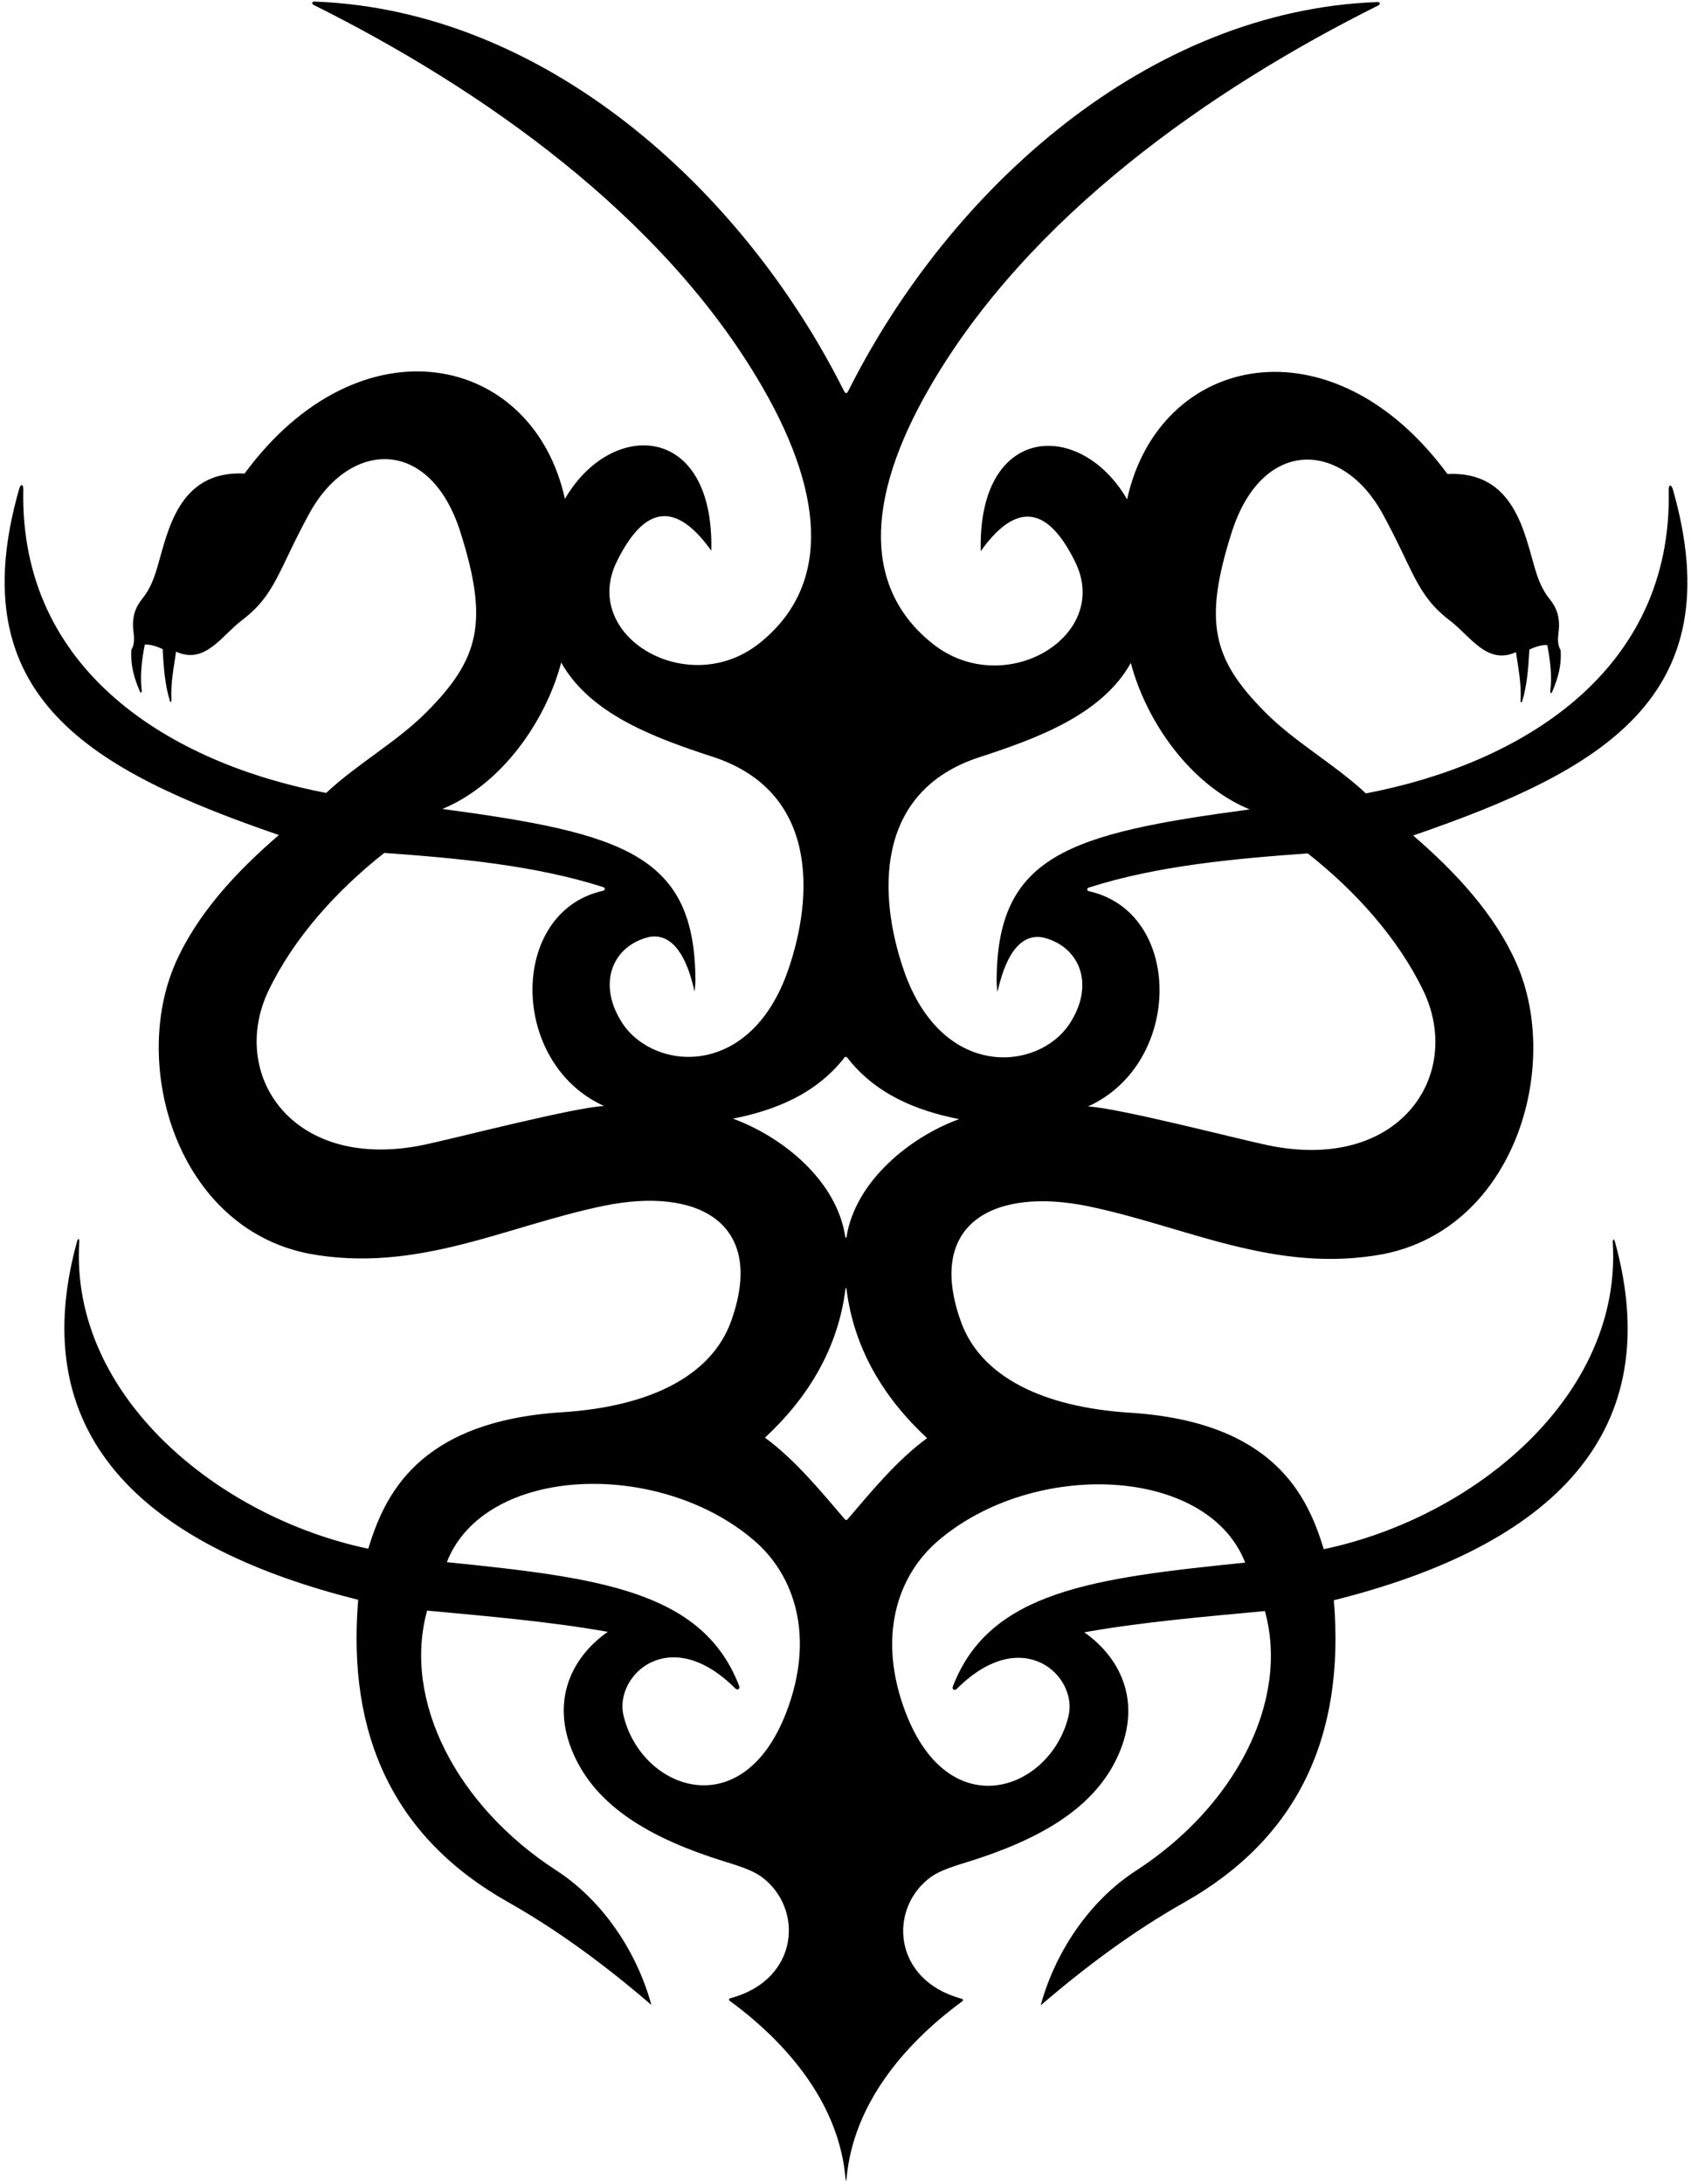 <?xml version="1.0" encoding="UTF-8"?>
<svg xmlns="http://www.w3.org/2000/svg" xmlns:xlink="http://www.w3.org/1999/xlink" width="454pt" height="586pt" viewBox="0 0 454 586" version="1.1">
<g id="surface1">
<path style=" stroke:none;fill-rule:nonzero;fill:rgb(0%,0%,0%);fill-opacity:1;" d="M 449.121 131.289 C 448.715 129.879 447.984 129.977 448.02 131.441 C 449.105 180.258 408.32 204.949 366.707 212.891 C 358.234 204.961 347.773 199.27 339.68 191.117 C 325.582 176.918 323.012 167.008 330.676 142.883 C 338.812 117.258 360.395 118.113 371.215 137.879 C 379.664 153.316 380.289 159.699 389.289 166.527 C 394.805 170.711 399.223 178.535 407.008 174.988 C 407.602 179.137 408.48 183.355 408.25 187.711 C 408.207 188.496 408.484 188.801 408.688 188.137 C 410.012 183.824 410.348 179.059 410.605 174.289 C 412.105 173.59 413.906 172.988 415.406 173.09 C 416.137 176.809 416.73 181.184 416.246 185.207 C 416.133 186.156 416.48 186.25 416.824 185.426 C 418.336 181.801 419.254 178.645 419.008 174.488 C 418.145 173.02 418.215 171.387 418.434 169.699 C 418.98 165.48 417.773 162.867 416.047 160.738 C 414.191 158.461 413.078 155.77 412.23 152.977 C 409.266 143.215 406.688 126.301 388.605 127.188 C 357.543 84.996 311.203 94.879 302.605 133.988 C 290.109 112.469 262.473 113.609 263.309 147.891 C 274.402 132.352 282.59 138.449 288.668 150.785 C 298.535 170.82 269.621 187.883 250.508 172.812 C 232.09 158.285 231.93 134.496 249.609 103.941 C 276.188 58.004 325.051 23.879 370.004 1.48 C 370.672 1.148 370.574 0.523 369.859 0.547 C 308.113 2.785 255.098 50.652 227.922 104.562 C 227.289 105.812 227.035 105.789 226.434 104.59 C 199.277 50.613 146.223 2.664 84.414 0.422 C 83.703 0.398 83.605 1.023 84.273 1.355 C 129.227 23.754 178.09 57.879 204.668 103.816 C 222.348 134.371 222.188 158.16 203.77 172.688 C 184.656 187.758 155.742 170.695 165.609 150.66 C 171.688 138.324 179.871 132.227 190.969 147.766 C 191.805 113.484 164.164 112.344 151.672 133.863 C 143.07 94.754 96.734 84.871 65.668 127.062 C 47.59 126.176 45.012 143.09 42.043 152.852 C 41.195 155.645 40.082 158.336 38.23 160.613 C 36.504 162.742 35.297 165.355 35.844 169.574 C 36.066 171.262 36.133 172.895 35.27 174.363 C 35.023 178.52 35.941 181.676 37.453 185.301 C 37.797 186.125 38.145 186.031 38.031 185.082 C 37.543 181.059 38.141 176.684 38.871 172.965 C 40.371 172.863 42.168 173.465 43.668 174.164 C 43.93 178.934 44.266 183.699 45.59 188.012 C 45.789 188.676 46.07 188.371 46.027 187.586 C 45.797 183.23 46.676 179.012 47.27 174.863 C 55.055 178.41 59.469 170.586 64.984 166.402 C 73.984 159.574 74.609 153.191 83.062 137.754 C 93.883 117.988 115.465 117.133 123.602 142.758 C 131.266 166.883 128.695 176.793 114.598 190.992 C 106.504 199.145 96.039 204.836 87.57 212.766 C 45.957 204.824 5.172 180.133 6.258 131.316 C 6.289 129.852 5.562 129.754 5.156 131.164 C -10.91 187.168 24.527 206.715 74.871 224.062 C 63.207 234.102 52.859 245.383 47.121 258.402 C 34.992 285.938 47.52 329.281 82.77 336.363 C 111.957 341.809 135.887 328.93 162.164 323.539 C 187.281 318.387 205.773 328.027 196.309 354.453 C 190.977 369.332 174.262 377.465 150.895 378.945 C 112.004 381.414 103.16 401.535 98.871 415.562 C 58.453 407.074 18.789 374.434 21.277 333.312 C 21.34 332.27 20.945 332.156 20.672 333.156 C 5.797 387.172 41.48 415.59 96.168 429.266 C 93.113 465.703 105.777 493.113 136.344 510.352 C 149.879 517.984 162.605 527.422 174.871 537.965 C 171.227 524.449 162.348 510.289 149.285 501.828 C 122.656 484.578 108 456.312 114.672 432.164 C 130.672 433.664 147.371 435.062 163.172 437.863 C 152.922 445.062 147.359 457.449 154.711 472.23 C 161.258 485.391 175.301 493.488 194.262 499.41 C 197.328 500.367 201.734 501.633 204.344 503.52 C 215.797 511.801 214.742 531.062 196.297 536.125 C 195.602 536.316 195.527 536.586 196.062 536.977 C 212.168 548.832 225.281 565.039 226.992 584.43 C 227.086 585.469 227.199 585.43 227.305 584.312 C 229.105 565.031 242.176 548.906 258.215 537.102 C 258.75 536.711 258.676 536.441 257.98 536.25 C 239.535 531.188 238.48 511.926 249.934 503.645 C 252.543 501.758 256.949 500.492 260.016 499.535 C 278.977 493.613 293.02 485.516 299.566 472.355 C 306.918 457.574 301.355 445.188 291.105 437.988 C 306.906 435.188 323.605 433.789 339.605 432.289 C 346.277 456.438 331.617 484.703 304.992 501.953 C 291.93 510.414 283.051 524.574 279.406 538.09 C 291.672 527.547 304.398 518.109 317.934 510.477 C 348.5 493.238 361.164 465.828 358.105 429.391 C 412.797 415.715 448.48 387.297 433.605 333.281 C 433.332 332.281 432.938 332.395 433 333.438 C 435.488 374.559 395.824 407.199 355.406 415.688 C 351.117 401.66 342.273 381.539 303.383 379.07 C 280.016 377.59 263.301 369.457 257.969 354.578 C 248.504 328.152 266.992 318.512 292.113 323.664 C 318.391 329.055 342.32 341.934 371.508 336.488 C 406.758 329.406 419.285 286.062 407.152 258.527 C 401.418 245.508 391.07 234.227 379.406 224.188 C 429.75 206.84 465.188 187.293 449.121 131.289 Z M 161.855 239.031 C 136.594 244.68 136.629 285.234 162.172 296.766 C 154.07 297.164 122.801 305.277 114.129 307.121 C 78.508 314.684 61.227 288.309 72.152 265.684 C 78.938 251.641 90.289 239.016 103.172 228.863 C 122.73 230.266 143.504 232.133 161.934 238.027 C 162.578 238.234 162.512 238.887 161.855 239.031 Z M 167.082 274.527 C 160.562 264.555 163.91 254.586 173.297 251.672 C 178.441 250.074 183.066 253.266 185.848 263.516 C 186.066 264.32 186.273 265.172 186.469 266.062 C 186.469 266.062 186.707 264.211 186.707 263.312 C 186.688 229.504 167.766 223.613 118.77 217.062 C 134.77 210.465 146.57 193.363 150.672 177.766 C 158.422 191.609 175.68 197.961 191.355 203.066 C 219.609 212.273 218.539 240.273 211.602 260.289 C 201.383 289.758 175.465 287.352 167.082 274.527 Z M 211.113 459.445 C 199.289 490.262 172.148 480.195 167.398 460.32 C 164.836 449.602 179.754 435.398 197.422 453.062 C 197.863 453.504 198.832 453.383 198.422 452.312 C 188.559 426.766 160.586 423.309 119.969 419.164 C 130.09 393.215 176.785 391.363 202.422 413.312 C 213.613 422.898 218.758 439.52 211.113 459.445 Z M 226.941 407.797 C 220.406 400.164 213.477 391.695 205.371 385.766 C 217.34 374.664 225.02 361.422 226.98 345.945 C 227.051 345.391 227.219 345.461 227.285 345.992 C 229.23 361.504 236.918 374.77 248.906 385.891 C 240.871 391.766 233.992 400.145 227.508 407.719 C 227.375 407.879 227.016 407.887 226.941 407.797 Z M 334.309 419.289 C 293.691 423.434 265.719 426.891 255.855 452.438 C 255.445 453.508 256.414 453.629 256.855 453.188 C 274.52 435.523 289.441 449.727 286.879 460.445 C 282.129 480.32 254.988 490.387 243.164 459.57 C 235.516 439.645 240.66 423.023 251.855 413.438 C 277.492 391.488 324.188 393.34 334.309 419.289 Z M 227.281 331.875 C 227.215 332.309 226.973 332.168 226.922 331.812 C 224.66 316.719 209.961 304.949 196.77 300.164 C 208.277 297.902 219.203 293.441 226.789 283.684 C 226.918 283.52 227.305 283.574 227.402 283.703 C 234.992 293.531 245.957 298.02 257.508 300.289 C 244.391 305.051 229.664 316.895 227.281 331.875 Z M 287.195 274.652 C 278.812 287.477 252.895 289.883 242.676 260.414 C 235.734 240.398 234.664 212.398 262.922 203.191 C 278.598 198.086 295.855 191.734 303.605 177.891 C 307.707 193.488 319.508 210.59 335.508 217.188 C 286.512 223.738 267.59 229.629 267.57 263.438 C 267.566 264.336 267.809 266.188 267.809 266.188 C 268.004 265.297 268.211 264.445 268.43 263.641 C 271.207 253.391 275.836 250.199 280.98 251.797 C 290.363 254.711 293.715 264.68 287.195 274.652 Z M 382.125 265.809 C 393.051 288.434 375.77 314.809 340.148 307.246 C 331.477 305.402 300.207 297.289 292.105 296.891 C 317.648 285.359 317.684 244.805 292.422 239.156 C 291.766 239.012 291.695 238.359 292.344 238.152 C 310.773 232.258 331.547 230.391 351.105 228.988 C 363.988 239.141 375.34 251.766 382.125 265.809 "/>
</g>
</svg>
